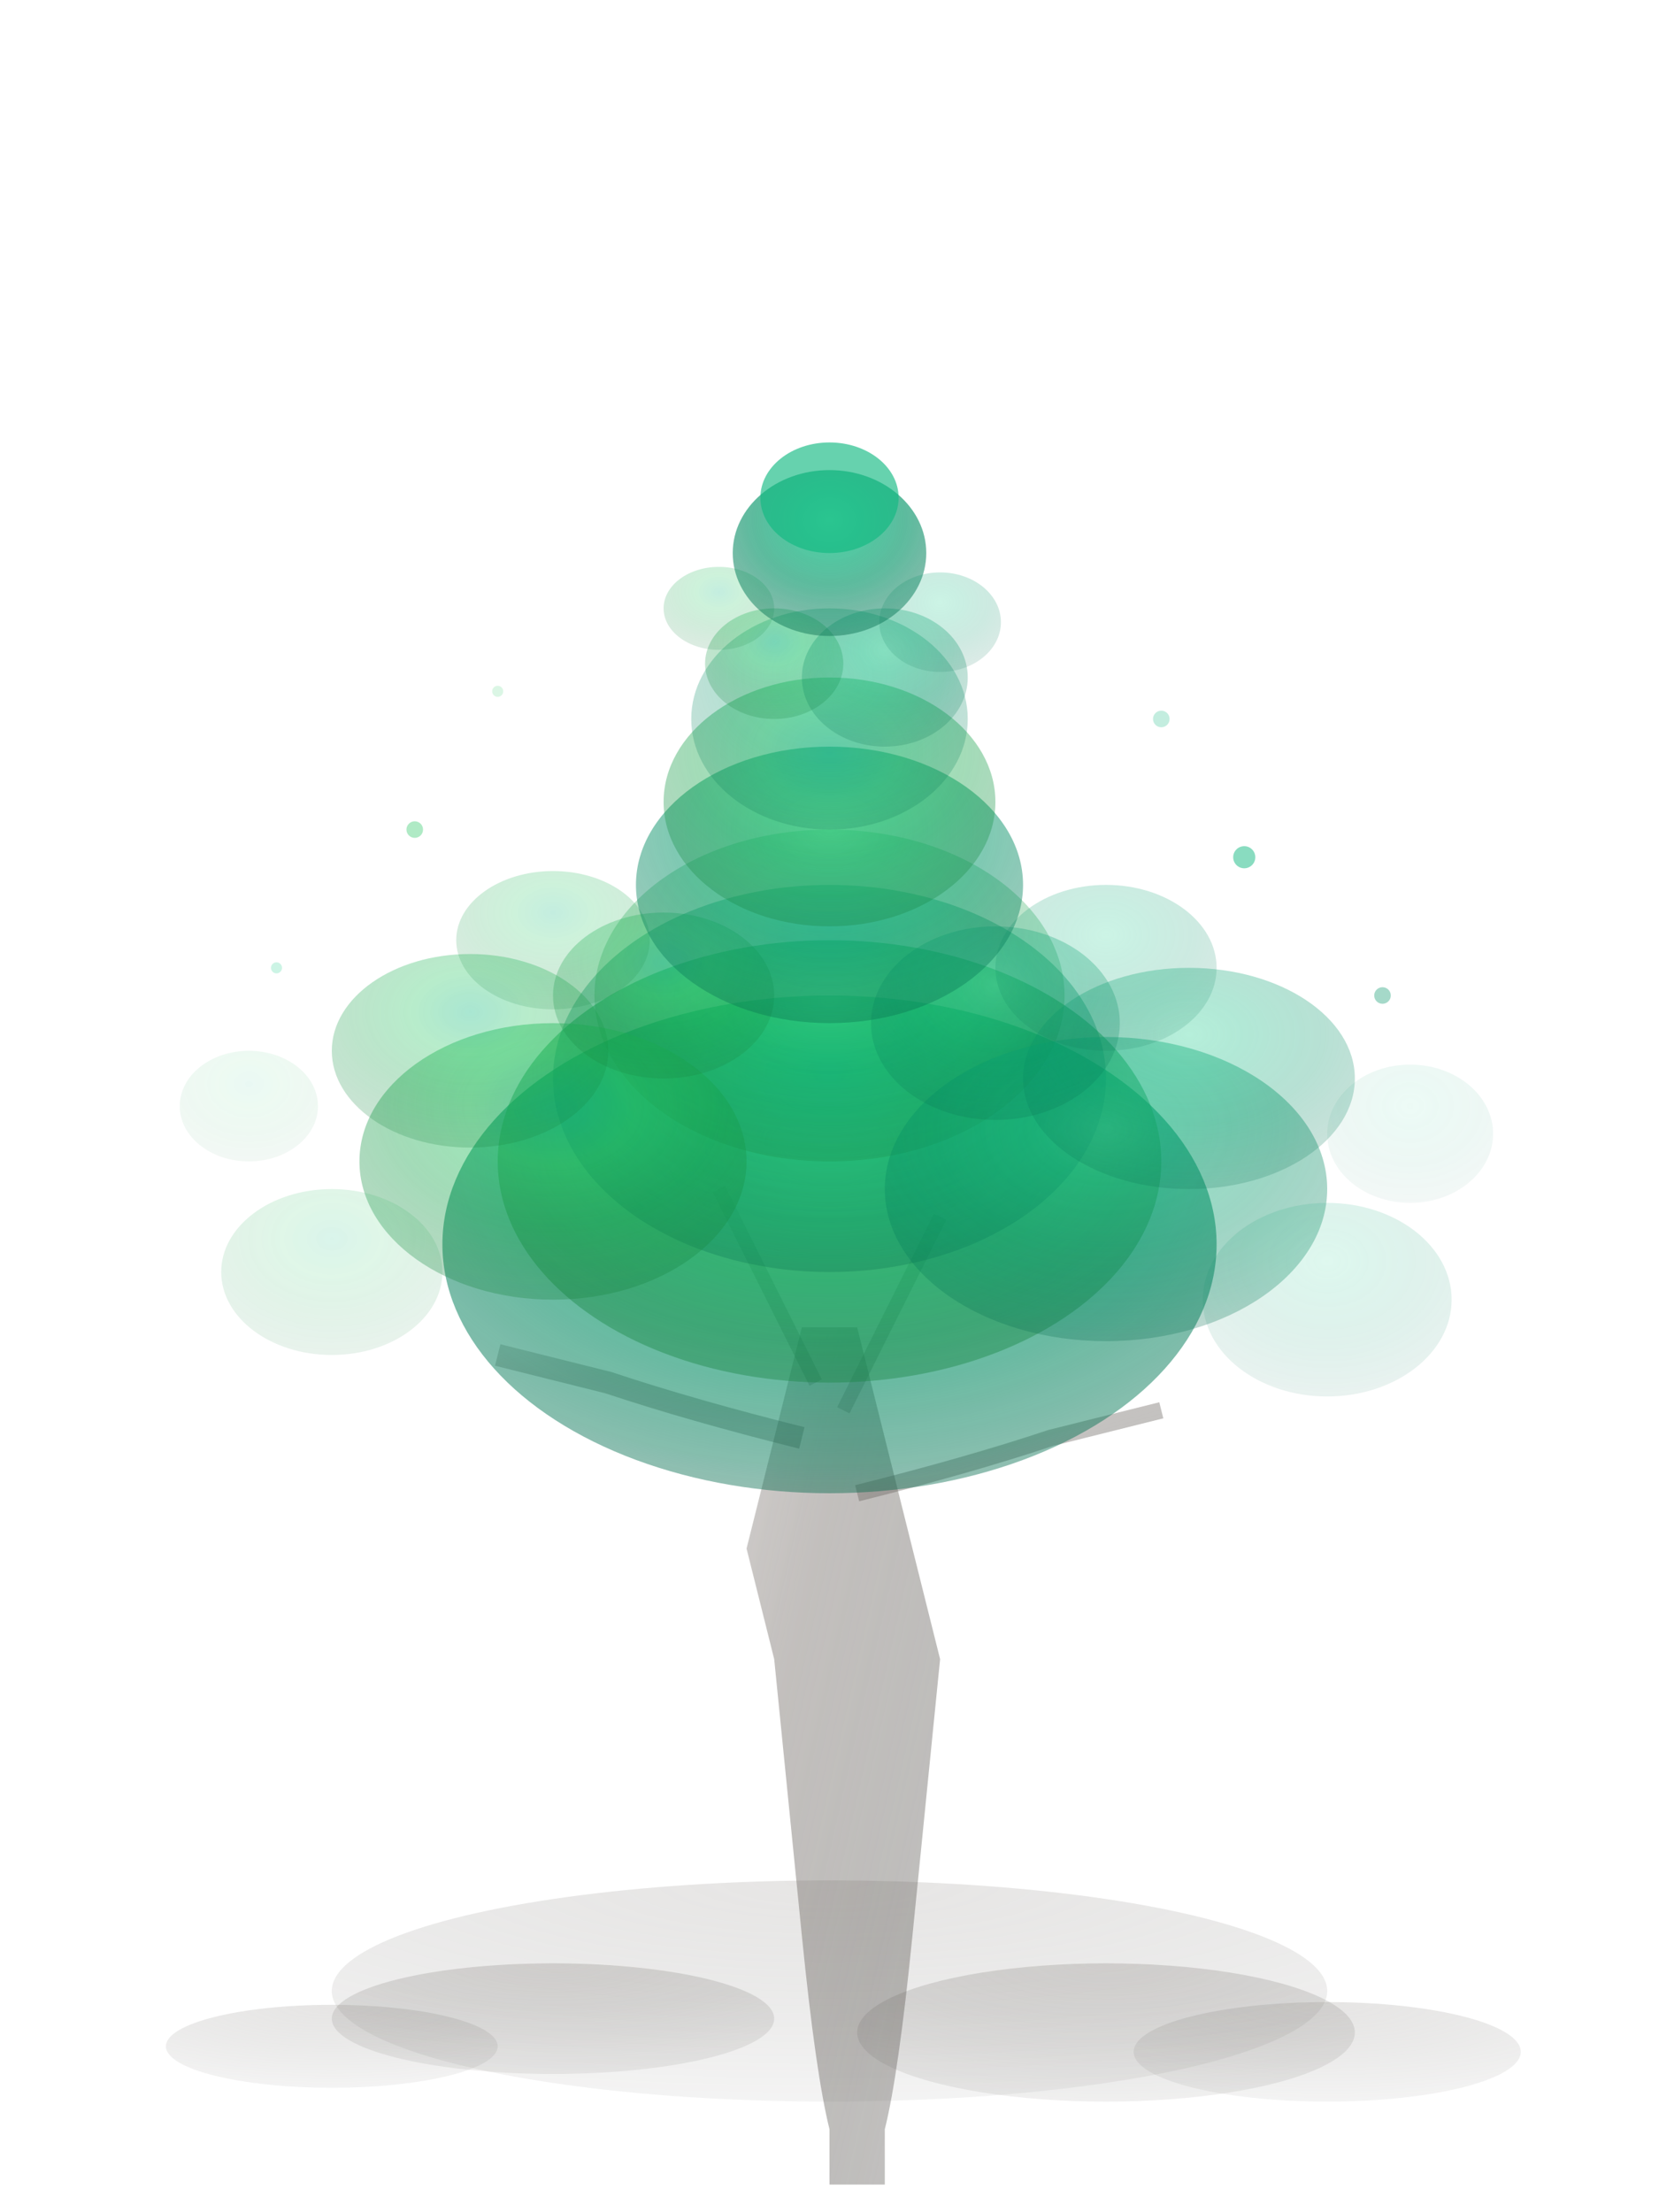 <?xml version="1.0" encoding="UTF-8"?>
<svg width="600" height="800" viewBox="0 0 600 800" xmlns="http://www.w3.org/2000/svg">
  <defs>
    <!-- Enhanced glow filter for the tree -->
    <filter id="glow" x="-100%" y="-100%" width="300%" height="300%">
      <feGaussianBlur stdDeviation="12" result="coloredBlur"/>
      <feMerge> 
        <feMergeNode in="coloredBlur"/>
        <feMergeNode in="SourceGraphic"/>
      </feMerge>
    </filter>
    
    <!-- Intense glow filter -->
    <filter id="intenseGlow" x="-100%" y="-100%" width="300%" height="300%">
      <feGaussianBlur stdDeviation="20" result="coloredBlur"/>
      <feMerge> 
        <feMergeNode in="coloredBlur"/>
        <feMergeNode in="SourceGraphic"/>
      </feMerge>
    </filter>
    
    <!-- Soft glow filter -->
    <filter id="softGlow" x="-50%" y="-50%" width="200%" height="200%">
      <feGaussianBlur stdDeviation="6" result="coloredBlur"/>
      <feMerge> 
        <feMergeNode in="coloredBlur"/>
        <feMergeNode in="SourceGraphic"/>
      </feMerge>
    </filter>

    <!-- Enhanced tree gradient -->
    <radialGradient id="treeGradient" cx="50%" cy="30%" r="70%">
      <stop offset="0%" style="stop-color:#10b981;stop-opacity:1" />
      <stop offset="30%" style="stop-color:#22c55e;stop-opacity:0.9" />
      <stop offset="60%" style="stop-color:#16a34a;stop-opacity:0.8" />
      <stop offset="100%" style="stop-color:#15803d;stop-opacity:0.6" />
    </radialGradient>

    <!-- Magical tree gradient -->
    <radialGradient id="magicalGradient" cx="50%" cy="30%" r="80%">
      <stop offset="0%" style="stop-color:#34d399;stop-opacity:1" />
      <stop offset="20%" style="stop-color:#10b981;stop-opacity:0.9" />
      <stop offset="50%" style="stop-color:#059669;stop-opacity:0.8" />
      <stop offset="80%" style="stop-color:#047857;stop-opacity:0.6" />
      <stop offset="100%" style="stop-color:#064e3b;stop-opacity:0.4" />
    </radialGradient>

    <!-- Enhanced trunk gradient -->
    <linearGradient id="trunkGradient" x1="0%" y1="0%" x2="100%" y2="100%">
      <stop offset="0%" style="stop-color:#a8a29e;stop-opacity:0.8" />
      <stop offset="30%" style="stop-color:#78716c;stop-opacity:0.7" />
      <stop offset="70%" style="stop-color:#57534e;stop-opacity:0.6" />
      <stop offset="100%" style="stop-color:#44403c;stop-opacity:0.5" />
    </linearGradient>

    <!-- Root gradient -->
    <radialGradient id="rootGradient" cx="50%" cy="0%" r="100%">
      <stop offset="0%" style="stop-color:#78716c;stop-opacity:0.6" />
      <stop offset="50%" style="stop-color:#57534e;stop-opacity:0.4" />
      <stop offset="100%" style="stop-color:#44403c;stop-opacity:0.2" />
    </radialGradient>
  </defs>

  <!-- Tree roots spreading out -->
  <ellipse cx="300" cy="720" rx="180" ry="40" fill="url(#rootGradient)" opacity="0.3"/>
  <ellipse cx="200" cy="730" rx="80" ry="20" fill="url(#rootGradient)" opacity="0.4"/>
  <ellipse cx="400" cy="735" rx="90" ry="25" fill="url(#rootGradient)" opacity="0.4"/>
  <ellipse cx="120" cy="740" rx="60" ry="15" fill="url(#rootGradient)" opacity="0.3"/>
  <ellipse cx="480" cy="742" rx="70" ry="18" fill="url(#rootGradient)" opacity="0.3"/>

  <!-- Main tree trunk with more realistic shape -->
  <path d="M 280 600 Q 285 650 290 700 Q 295 750 300 770 Q 300 780 300 790 
           L 320 790 Q 320 780 320 770 Q 325 750 330 700 Q 335 650 340 600 
           Q 335 580 330 560 Q 325 540 320 520 Q 315 500 310 480 
           L 290 480 Q 285 500 280 520 Q 275 540 270 560 Q 275 580 280 600 Z" 
        fill="url(#trunkGradient)" filter="url(#softGlow)" opacity="0.8"/>
  
  <!-- Tree branches extending from trunk -->
  <path d="M 290 520 Q 250 510 220 500 Q 200 495 180 490" stroke="url(#trunkGradient)" stroke-width="8" fill="none" opacity="0.6"/>
  <path d="M 310 540 Q 350 530 380 520 Q 400 515 420 510" stroke="url(#trunkGradient)" stroke-width="6" fill="none" opacity="0.6"/>
  <path d="M 295 500 Q 280 470 270 450 Q 265 440 260 430" stroke="url(#trunkGradient)" stroke-width="5" fill="none" opacity="0.5"/>
  <path d="M 305 510 Q 320 480 330 460 Q 335 450 340 440" stroke="url(#trunkGradient)" stroke-width="5" fill="none" opacity="0.5"/>

  <!-- Massive main canopy with layered effect -->
  <ellipse cx="300" cy="450" rx="140" ry="90" fill="url(#magicalGradient)" filter="url(#intenseGlow)" opacity="0.9"/>
  <ellipse cx="300" cy="420" rx="120" ry="80" fill="url(#treeGradient)" filter="url(#glow)" opacity="0.8"/>
  <ellipse cx="300" cy="390" rx="100" ry="70" fill="url(#magicalGradient)" filter="url(#glow)" opacity="0.7"/>
  <ellipse cx="300" cy="360" rx="85" ry="60" fill="url(#treeGradient)" filter="url(#glow)" opacity="0.6"/>
  
  <!-- Secondary massive branches -->
  <ellipse cx="200" cy="420" rx="70" ry="50" fill="url(#treeGradient)" filter="url(#glow)" opacity="0.7"/>
  <ellipse cx="400" cy="430" rx="80" ry="55" fill="url(#magicalGradient)" filter="url(#glow)" opacity="0.7"/>
  <ellipse cx="170" cy="380" rx="50" ry="35" fill="url(#treeGradient)" filter="url(#glow)" opacity="0.6"/>
  <ellipse cx="430" cy="390" rx="60" ry="40" fill="url(#magicalGradient)" filter="url(#glow)" opacity="0.6"/>
  
  <!-- Mid-level foliage -->
  <ellipse cx="240" cy="360" rx="40" ry="30" fill="url(#treeGradient)" filter="url(#glow)" opacity="0.6"/>
  <ellipse cx="360" cy="370" rx="45" ry="35" fill="url(#magicalGradient)" filter="url(#glow)" opacity="0.6"/>
  <ellipse cx="200" cy="340" rx="35" ry="25" fill="url(#treeGradient)" filter="url(#softGlow)" opacity="0.5"/>
  <ellipse cx="400" cy="350" rx="40" ry="30" fill="url(#magicalGradient)" filter="url(#softGlow)" opacity="0.5"/>
  
  <!-- Upper crown layers -->
  <ellipse cx="300" cy="320" rx="70" ry="50" fill="url(#magicalGradient)" filter="url(#glow)" opacity="0.8"/>
  <ellipse cx="300" cy="290" rx="60" ry="45" fill="url(#treeGradient)" filter="url(#glow)" opacity="0.7"/>
  <ellipse cx="300" cy="260" rx="50" ry="40" fill="url(#magicalGradient)" filter="url(#glow)" opacity="0.6"/>
  
  <!-- Top smaller branches and leaves -->
  <ellipse cx="280" cy="240" rx="25" ry="20" fill="url(#treeGradient)" filter="url(#glow)" opacity="0.6"/>
  <ellipse cx="320" cy="245" rx="30" ry="25" fill="url(#magicalGradient)" filter="url(#glow)" opacity="0.6"/>
  <ellipse cx="260" cy="220" rx="20" ry="15" fill="url(#treeGradient)" filter="url(#softGlow)" opacity="0.5"/>
  <ellipse cx="340" cy="225" rx="22" ry="18" fill="url(#magicalGradient)" filter="url(#softGlow)" opacity="0.5"/>
  
  <!-- Outer extending foliage for natural asymmetry -->
  <ellipse cx="120" cy="460" rx="40" ry="30" fill="url(#treeGradient)" filter="url(#softGlow)" opacity="0.4"/>
  <ellipse cx="480" cy="470" rx="45" ry="35" fill="url(#magicalGradient)" filter="url(#softGlow)" opacity="0.4"/>
  <ellipse cx="90" cy="400" rx="25" ry="20" fill="url(#treeGradient)" filter="url(#softGlow)" opacity="0.3"/>
  <ellipse cx="510" cy="410" rx="30" ry="25" fill="url(#magicalGradient)" filter="url(#softGlow)" opacity="0.3"/>
  
  <!-- Small floating leaves and magical particles -->
  <circle cx="150" cy="300" r="3" fill="#22c55e" opacity="0.6" filter="url(#softGlow)"/>
  <circle cx="450" cy="310" r="4" fill="#10b981" opacity="0.7" filter="url(#softGlow)"/>
  <circle cx="100" cy="350" r="2" fill="#34d399" opacity="0.5" filter="url(#softGlow)"/>
  <circle cx="500" cy="360" r="3" fill="#059669" opacity="0.6" filter="url(#softGlow)"/>
  <circle cx="180" cy="250" r="2" fill="#22c55e" opacity="0.4" filter="url(#softGlow)"/>
  <circle cx="420" cy="260" r="3" fill="#10b981" opacity="0.5" filter="url(#softGlow)"/>
  
  <!-- Top mystical crown with intense glow -->
  <ellipse cx="300" cy="200" rx="35" ry="30" fill="url(#magicalGradient)" filter="url(#intenseGlow)" opacity="0.9"/>
  <ellipse cx="300" cy="180" rx="25" ry="20" fill="#10b981" filter="url(#intenseGlow)" opacity="0.8"/>
</svg>
